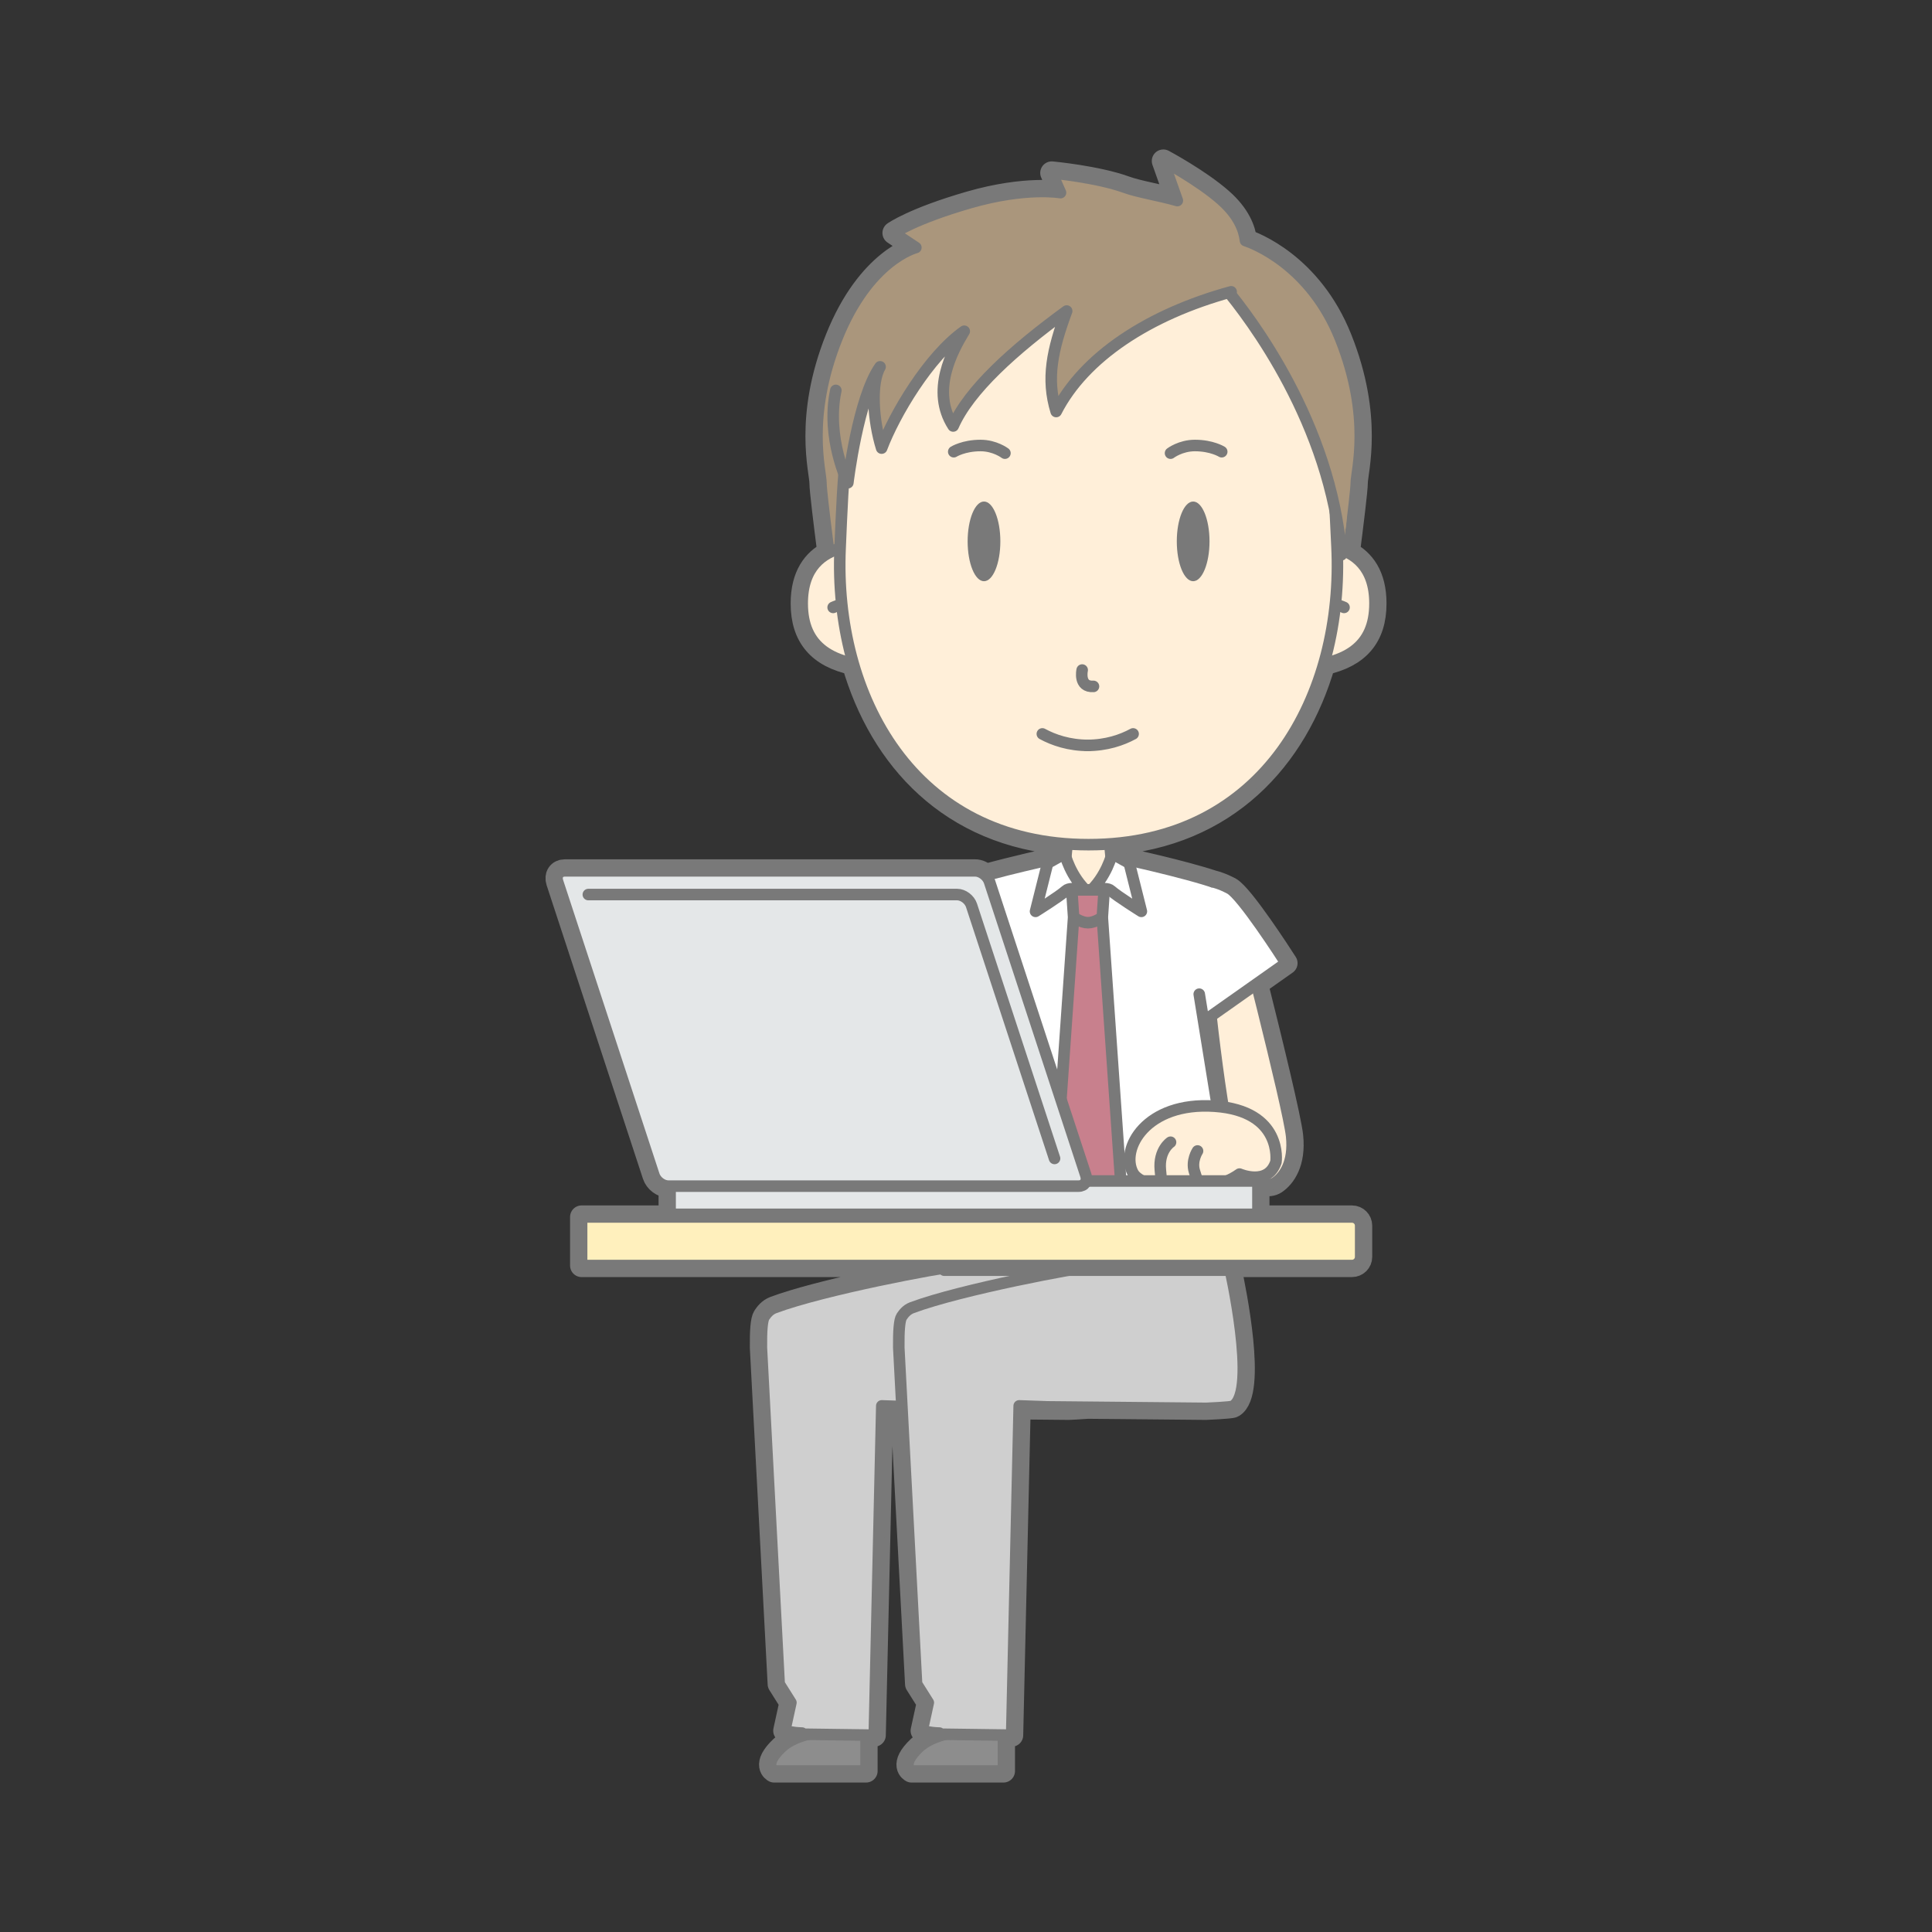 <svg:svg xmlns:svg="http://www.w3.org/2000/svg" height="669.569" version="1.1" viewBox="-188.747 -50.496 669.569 669.569" width="669.569" x="0" y="0">
  <svg:rect x="-188.747" y="-50.496" width="669.569" height="669.569" fill="#333333" stroke="none"/>
  <svg:g id="Layer_1">
    <svg:g>
      <svg:path d="M235.146,333.194 C234.513,333.107 233.857,333.033 233.179,332.972 C231.363,321.695 229.597,310.809 228.398,303.43 L230.925,301.647 C231.951,310.696 233.447,322.802 235.146,333.194 M279.82,371.266 L239.248,371.266 C239.201,370.965 239.154,370.662 239.107,370.349 L245.15,370.349 C246.291,370.349 247.214,369.426 247.214,368.285 L247.214,360.862 C247.214,359.72 246.291,358.796 245.15,358.796 L237.302,358.796 C237.287,358.689 237.269,358.586 237.253,358.479 C238.525,357.881 239.724,357.192 240.826,356.401 C240.826,356.401 241.882,356.859 243.398,357.18 C246.957,359.996 250.996,360.911 253.295,359.346 C256.246,357.339 259.865,352.516 258.9,343.263 C258.277,337.266 251.949,311.278 246.74,290.497 L256.945,283.301 C255.449,280.939 241.707,259.668 237.511,257.443 C237.293,257.324 237.05,257.202 236.789,257.078 C233.675,255.521 231.765,255.16 231.746,255.156 C220.812,251.543 201.388,247.326 201.388,247.326 L200.25,247.326 L196.683,245.34 C196.683,245.34 196.572,245.811 196.318,246.596 L195.88,241.965 C236.304,239.087 260.531,212.471 270.066,179.478 C281.953,176.921 287.775,170.232 287.775,158.635 C287.775,148.887 283.64,143.739 278.544,141.084 C279.753,131.715 281.302,119.241 281.302,116.801 C281.302,112.801 286.802,94.301 275.802,66.802 C265.498,41.042 245.398,33.709 242.896,32.884 C242.457,29.195 240.681,24.122 234.519,18.694 C226.834,11.923 214.425,5.302 214.425,5.302 L219.281,19.015 C212.355,17.064 205.814,16.119 201.259,14.469 C191.365,10.884 175.761,9.436 175.761,9.436 L178.791,16.262 C178.791,16.262 166.925,14.135 147.425,19.753 C127.915,25.374 121.079,30.242 121.079,30.242 L128.659,35.3 C128.659,35.3 112.261,39.302 101.261,66.802 C90.261,94.301 95.761,112.801 95.761,116.801 C95.761,119.24 97.308,131.708 98.517,141.074 C93.413,143.728 89.271,148.878 89.271,158.635 C89.271,170.231 95.091,176.92 106.974,179.477 C116.5,212.445 140.701,239.046 181.07,241.96 L180.63,246.594 C180.378,245.81 180.265,245.34 180.265,245.34 L176.701,247.326 L175.605,247.326 C175.603,247.33 175.601,247.333 175.599,247.337 C174.941,247.48 163.043,250.08 152.8,252.912 C151.806,251.944 150.48,251.308 149.209,251.308 L7.012,251.308 C4.944,251.308 3.818,252.983 4.498,255.051 L37.896,356.833 C38.574,358.9 40.799,360.575 42.865,360.575 L43.519,360.575 C43.505,360.67 43.489,360.763 43.489,360.862 L43.489,368.285 C43.489,369.426 44.413,370.349 45.554,370.349 L137.842,370.349 C137.794,370.662 137.747,370.965 137.702,371.266 L12.819,371.266 L12.819,388.101 L138.017,388.101 C138.202,388.423 138.384,388.709 138.548,388.928 C127.232,390.696 94.495,397.183 79.7,402.705 C77.774,403.424 76.753,404.891 76.128,405.802 C75.351,406.935 75.058,410.786 75.125,416.552 L81.292,533.121 L85.357,539.576 L83.224,549.322 C83.224,549.322 85.933,550.058 89.194,550.128 C89.229,550.385 89.246,550.522 89.246,550.522 L91.198,550.548 C87.677,551.463 84.408,552.875 82.104,555.04 C75.463,561.276 79.557,563.275 79.557,563.275 L111.405,563.275 L111.405,550.818 L114.248,550.856 L116.856,436.737 L123.823,436.98 L128.909,533.121 L132.974,539.576 L130.841,549.322 C130.841,549.322 133.55,550.058 136.812,550.128 C136.846,550.385 136.864,550.522 136.864,550.522 L138.815,550.548 C135.294,551.463 132.025,552.875 129.721,555.04 C123.08,561.276 127.174,563.275 127.174,563.275 L159.021,563.275 L159.021,550.818 L161.865,550.856 L164.457,437.435 L181.628,437.597 C181.628,437.597 185.545,437.438 188.306,437.211 L229.246,437.597 C229.246,437.597 237.947,437.245 238.556,436.837 C246.427,432.271 239.086,396.368 237.648,389.709 L238.441,389.709 L238.392,388.941 C238.558,388.719 238.744,388.428 238.933,388.101 L279.82,388.101 C281.476,388.101 282.82,386.758 282.82,385.101 L282.82,374.266 C282.82,372.609 281.476,371.266 279.82,371.266" fill="#797979" />
      <svg:path d="M235.146,333.194 C234.513,333.107 233.857,333.033 233.179,332.972 C231.363,321.695 229.597,310.809 228.398,303.43 L230.925,301.647 C231.951,310.696 233.447,322.802 235.146,333.194 z M279.82,371.266 L239.248,371.266 C239.201,370.965 239.154,370.662 239.107,370.349 L245.15,370.349 C246.291,370.349 247.214,369.426 247.214,368.285 L247.214,360.862 C247.214,359.72 246.291,358.796 245.15,358.796 L237.302,358.796 C237.287,358.689 237.269,358.586 237.253,358.479 C238.525,357.881 239.724,357.192 240.826,356.401 C240.826,356.401 241.882,356.859 243.398,357.18 C246.957,359.996 250.996,360.911 253.295,359.346 C256.246,357.339 259.865,352.516 258.9,343.263 C258.277,337.266 251.949,311.278 246.74,290.497 L256.945,283.301 C255.449,280.939 241.707,259.668 237.511,257.443 C237.293,257.324 237.05,257.202 236.789,257.078 C233.675,255.521 231.765,255.16 231.746,255.156 C220.812,251.543 201.388,247.326 201.388,247.326 L200.25,247.326 L196.683,245.34 C196.683,245.34 196.572,245.811 196.318,246.596 L195.88,241.965 C236.304,239.087 260.531,212.471 270.066,179.478 C281.953,176.921 287.775,170.232 287.775,158.635 C287.775,148.887 283.64,143.739 278.544,141.084 C279.753,131.715 281.302,119.241 281.302,116.801 C281.302,112.801 286.802,94.301 275.802,66.802 C265.498,41.042 245.398,33.709 242.896,32.884 C242.457,29.195 240.681,24.122 234.519,18.694 C226.834,11.923 214.425,5.302 214.425,5.302 L219.281,19.015 C212.355,17.064 205.814,16.119 201.259,14.469 C191.365,10.884 175.761,9.436 175.761,9.436 L178.791,16.262 C178.791,16.262 166.925,14.135 147.425,19.753 C127.915,25.374 121.079,30.242 121.079,30.242 L128.659,35.3 C128.659,35.3 112.261,39.302 101.261,66.802 C90.261,94.301 95.761,112.801 95.761,116.801 C95.761,119.24 97.308,131.708 98.517,141.074 C93.413,143.728 89.271,148.878 89.271,158.635 C89.271,170.231 95.091,176.92 106.974,179.477 C116.5,212.445 140.701,239.046 181.07,241.96 L180.63,246.594 C180.378,245.81 180.265,245.34 180.265,245.34 L176.701,247.326 L175.605,247.326 C175.603,247.33 175.601,247.333 175.599,247.337 C174.941,247.48 163.043,250.08 152.8,252.912 C151.806,251.944 150.48,251.308 149.209,251.308 L7.012,251.308 C4.944,251.308 3.818,252.983 4.498,255.051 L37.896,356.833 C38.574,358.9 40.799,360.575 42.865,360.575 L43.519,360.575 C43.505,360.67 43.489,360.763 43.489,360.862 L43.489,368.285 C43.489,369.426 44.413,370.349 45.554,370.349 L137.842,370.349 C137.794,370.662 137.747,370.965 137.702,371.266 L12.819,371.266 L12.819,388.101 L138.017,388.101 C138.202,388.423 138.384,388.709 138.548,388.928 C127.232,390.696 94.495,397.183 79.7,402.705 C77.774,403.424 76.753,404.891 76.128,405.802 C75.351,406.935 75.058,410.786 75.125,416.552 L81.292,533.121 L85.357,539.576 L83.224,549.322 C83.224,549.322 85.933,550.058 89.194,550.128 C89.229,550.385 89.246,550.522 89.246,550.522 L91.198,550.548 C87.677,551.463 84.408,552.875 82.104,555.04 C75.463,561.276 79.557,563.275 79.557,563.275 L111.405,563.275 L111.405,550.818 L114.248,550.856 L116.856,436.737 L123.823,436.98 L128.909,533.121 L132.974,539.576 L130.841,549.322 C130.841,549.322 133.55,550.058 136.812,550.128 C136.846,550.385 136.864,550.522 136.864,550.522 L138.815,550.548 C135.294,551.463 132.025,552.875 129.721,555.04 C123.08,561.276 127.174,563.275 127.174,563.275 L159.021,563.275 L159.021,550.818 L161.865,550.856 L164.457,437.435 L181.628,437.597 C181.628,437.597 185.545,437.438 188.306,437.211 L229.246,437.597 C229.246,437.597 237.947,437.245 238.556,436.837 C246.427,432.271 239.086,396.368 237.648,389.709 L238.441,389.709 L238.392,388.941 C238.558,388.719 238.744,388.428 238.933,388.101 L279.82,388.101 C281.476,388.101 282.82,386.758 282.82,385.101 L282.82,374.266 C282.82,372.609 281.476,371.266 279.82,371.266 z" fill-opacity="0" stroke="#797979" stroke-linecap="round" stroke-linejoin="round" stroke-width="8" />
      <svg:path d="M79.557,563.275 L111.406,563.275 L111.406,549.192 C111.406,549.192 90.449,547.202 82.104,555.04 C75.463,561.276 79.557,563.275 79.557,563.275" fill="#8D8D8D" />
      <svg:path d="M79.557,563.275 L111.406,563.275 L111.406,549.192 C111.406,549.192 90.449,547.202 82.104,555.04 C75.463,561.276 79.557,563.275 79.557,563.275 z" fill-opacity="0" stroke="#797979" stroke-linecap="round" stroke-linejoin="round" stroke-width="4" />
      <svg:path d="M127.174,563.275 L159.021,563.275 L159.021,549.192 C159.021,549.192 138.066,547.202 129.721,555.04 C123.08,561.276 127.174,563.275 127.174,563.275" fill="#8D8D8D" />
      <svg:path d="M127.174,563.275 L159.021,563.275 L159.021,549.192 C159.021,549.192 138.066,547.202 129.721,555.04 C123.08,561.276 127.174,563.275 127.174,563.275 z" fill-opacity="0" stroke="#797979" stroke-linecap="round" stroke-linejoin="round" stroke-width="4" />
      <svg:path d="M189.796,388.647 L142.126,388.464 C137.79,388.665 96.778,396.331 79.7,402.705 C77.773,403.423 76.753,404.891 76.128,405.802 C75.35,406.935 75.057,410.786 75.125,416.552 L81.292,533.121 L85.356,539.576 L83.223,549.322 C83.223,549.322 85.932,550.058 89.194,550.127 C89.228,550.384 89.246,550.522 89.246,550.522 L114.248,550.856 L116.855,436.737 L126.587,437.077 L181.628,437.597 C181.628,437.597 190.327,437.245 190.939,436.836 C199.62,431.801 189.796,388.647 189.796,388.647" fill="#CFCFCF" />
      <svg:path d="M189.796,388.647 L142.126,388.464 C137.79,388.665 96.778,396.331 79.7,402.705 C77.773,403.423 76.753,404.891 76.128,405.802 C75.35,406.935 75.057,410.786 75.125,416.552 L81.292,533.121 L85.356,539.576 L83.223,549.322 C83.223,549.322 85.932,550.058 89.194,550.127 C89.228,550.384 89.246,550.522 89.246,550.522 L114.248,550.856 L116.855,436.737 L126.587,437.077 L181.628,437.597 C181.628,437.597 190.327,437.245 190.939,436.836 C199.62,431.801 189.796,388.647 189.796,388.647 z" fill-opacity="0" stroke="#797979" stroke-linecap="round" stroke-linejoin="round" stroke-width="4" />
      <svg:path d="M237.414,388.647 L189.744,388.464 C185.408,388.665 144.396,396.331 127.318,402.705 C125.391,403.423 124.371,404.891 123.746,405.802 C122.968,406.935 122.675,410.786 122.743,416.552 L128.91,533.121 L132.974,539.576 L130.841,549.322 C130.841,549.322 133.55,550.058 136.812,550.127 C136.846,550.384 136.865,550.522 136.865,550.522 L161.865,550.856 L164.473,436.737 L174.205,437.077 L229.246,437.597 C229.246,437.597 237.947,437.245 238.557,436.836 C247.238,431.801 237.414,388.647 237.414,388.647" fill="#CFCFCF" />
      <svg:path d="M237.414,388.647 L189.744,388.464 C185.408,388.665 144.396,396.331 127.318,402.705 C125.391,403.423 124.371,404.891 123.746,405.802 C122.968,406.935 122.675,410.786 122.743,416.552 L128.91,533.121 L132.974,539.576 L130.841,549.322 C130.841,549.322 133.55,550.058 136.812,550.127 C136.846,550.384 136.865,550.522 136.865,550.522 L161.865,550.856 L164.473,436.737 L174.205,437.077 L229.246,437.597 C229.246,437.597 237.947,437.245 238.557,436.836 C247.238,431.801 237.414,388.647 237.414,388.647 z" fill-opacity="0" stroke="#797979" stroke-linecap="round" stroke-linejoin="round" stroke-width="4" />
      <svg:path d="M275.802,66.801 C265.497,41.041 245.398,33.708 242.896,32.883 C242.456,29.194 240.681,24.121 234.519,18.693 C226.833,11.922 214.425,5.301 214.425,5.301 L219.28,19.015 C212.355,17.064 205.814,16.118 201.259,14.468 C191.364,10.883 175.761,9.436 175.761,9.436 L178.79,16.262 C178.79,16.262 166.925,14.134 147.425,19.752 C127.915,25.373 121.079,30.241 121.079,30.241 L128.659,35.299 C128.659,35.299 112.26,39.301 101.26,66.801 C90.26,94.301 95.76,112.801 95.76,116.801 C95.76,120.801 99.924,151.801 99.924,151.801 L188.53,168.811 L277.136,151.801 C277.136,151.801 281.302,120.801 281.302,116.801 C281.302,112.801 286.802,94.301 275.802,66.801" fill="#AA967C" />
      <svg:path d="M275.802,66.801 C265.497,41.041 245.398,33.708 242.896,32.883 C242.456,29.194 240.681,24.121 234.519,18.693 C226.833,11.922 214.425,5.301 214.425,5.301 L219.28,19.015 C212.355,17.064 205.814,16.118 201.259,14.468 C191.364,10.883 175.761,9.436 175.761,9.436 L178.79,16.262 C178.79,16.262 166.925,14.134 147.425,19.752 C127.915,25.373 121.079,30.241 121.079,30.241 L128.659,35.299 C128.659,35.299 112.26,39.301 101.26,66.801 C90.26,94.301 95.76,112.801 95.76,116.801 C95.76,120.801 99.924,151.801 99.924,151.801 L188.53,168.811 L277.136,151.801 C277.136,151.801 281.302,120.801 281.302,116.801 C281.302,112.801 286.802,94.301 275.802,66.801 z" fill-opacity="0" stroke="#797979" stroke-linecap="round" stroke-linejoin="round" stroke-width="4" />
      <svg:path d="M237.511,257.443 C230.517,253.649 201.388,247.326 201.388,247.326 L175.648,247.326 C175.648,247.326 146.517,253.649 139.525,257.443 L149.626,299.051 L227.407,299.051 z" fill="#FFFFFF" />
      <svg:path d="M237.511,257.443 C230.517,253.649 201.388,247.326 201.388,247.326 L175.648,247.326 C175.648,247.326 146.517,253.649 139.525,257.443 L149.626,299.051 L227.407,299.051 L237.511,257.443 z" fill-opacity="0" stroke="#797979" stroke-linecap="round" stroke-linejoin="round" stroke-width="4" />
      <svg:path d="M201.345,247.326 L196.386,247.326 L194.964,232.294 L188.474,228.074 L181.984,232.294 L180.562,247.326 L175.605,247.326 C171.753,254.827 183.366,257.913 183.366,257.913 L193.583,257.913 C193.583,257.913 205.197,254.827 201.345,247.326" fill="#FFEFD9" />
      <svg:path d="M201.345,247.326 L196.386,247.326 L194.964,232.294 L188.474,228.074 L181.984,232.294 L180.562,247.326 L175.605,247.326 C171.753,254.827 183.366,257.913 183.366,257.913 L193.583,257.913 C193.583,257.913 205.197,254.827 201.345,247.326 z" fill-opacity="0" stroke="#797979" stroke-linecap="round" stroke-linejoin="round" stroke-width="4" />
      <svg:path d="M239.781,263.113 C239.781,263.113 257.826,332.921 258.9,343.263 C259.865,352.516 256.246,357.339 253.295,359.346 C250.345,361.353 244.525,359.296 240.543,354.352 C235.248,347.78 229.488,288.135 229.488,288.135 z" fill="#FFEFD9" />
      <svg:path d="M239.781,263.113 C239.781,263.113 257.826,332.921 258.9,343.263 C259.865,352.516 256.246,357.339 253.295,359.346 C250.345,361.353 244.525,359.296 240.543,354.352 C235.248,347.78 229.488,288.135 229.488,288.135 L239.781,263.113 z" fill-opacity="0" stroke="#797979" stroke-linecap="round" stroke-linejoin="round" stroke-width="4" />
      <svg:g>
        <svg:path d="M231.742,255.155 C231.742,255.155 233.945,255.551 237.512,257.443 C241.707,259.668 255.449,280.939 256.945,283.301 L228.379,303.443 L223.791,296.886" fill="#FFFFFF" />
        <svg:path d="M231.742,255.155 C231.742,255.155 233.945,255.551 237.512,257.443 C241.707,259.668 255.449,280.939 256.945,283.301 L228.379,303.443 L223.791,296.886" fill-opacity="0" stroke="#797979" stroke-linecap="round" stroke-linejoin="round" stroke-width="4" />
      </svg:g>
      <svg:path d="M137.266,263.113 C137.266,263.113 119.22,332.921 118.145,343.263 C117.182,352.516 120.8,357.339 123.75,359.346 C126.701,361.353 132.52,359.296 136.503,354.352 C141.799,347.78 147.558,288.135 147.558,288.135 z" fill="#FFEFD9" />
      <svg:path d="M137.266,263.113 C137.266,263.113 119.22,332.921 118.145,343.263 C117.182,352.516 120.8,357.339 123.75,359.346 C126.701,361.353 132.52,359.296 136.503,354.352 C141.799,347.78 147.558,288.135 147.558,288.135 L137.266,263.113 z" fill-opacity="0" stroke="#797979" stroke-linecap="round" stroke-linejoin="round" stroke-width="4" />
      <svg:g>
        <svg:path d="M145.304,255.155 C145.304,255.155 143.101,255.551 139.533,257.443 C135.338,259.668 121.596,280.939 120.1,283.301 L148.665,303.443 L153.253,296.886" fill="#FFFFFF" />
        <svg:path d="M145.304,255.155 C145.304,255.155 143.101,255.551 139.533,257.443 C135.338,259.668 121.596,280.939 120.1,283.301 L148.665,303.443 L153.253,296.886" fill-opacity="0" stroke="#797979" stroke-linecap="round" stroke-linejoin="round" stroke-width="4" />
      </svg:g>
      <svg:g>
        <svg:path d="M150.068,294.051 C150.068,294.051 136.684,376.1 136.453,380.061 C136.169,384.959 137.645,387.721 138.557,388.941 L138.508,389.708 L238.441,389.708 L238.392,388.941 C239.306,387.721 240.781,384.959 240.496,380.061 C240.265,376.1 226.871,294.051 226.871,294.051" fill="#FFFFFF" />
        <svg:path d="M150.068,294.051 C150.068,294.051 136.684,376.1 136.453,380.061 C136.169,384.959 137.645,387.721 138.557,388.941 L138.508,389.708 L238.441,389.708 L238.392,388.941 C239.306,387.721 240.781,384.959 240.496,380.061 C240.265,376.1 226.871,294.051 226.871,294.051" fill-opacity="0" stroke="#797979" stroke-linecap="round" stroke-linejoin="round" stroke-width="4" />
      </svg:g>
      <svg:path d="M196.683,245.34 C196.683,245.34 194.761,253.487 188.474,258.943 C188.474,258.943 194.24,256.288 196.333,258.197 C198.429,260.105 206.814,265.353 206.814,265.353 L202.62,248.647 z" fill="#FFFFFF" />
      <svg:path d="M196.683,245.34 C196.683,245.34 194.761,253.487 188.474,258.943 C188.474,258.943 194.24,256.288 196.333,258.197 C198.429,260.105 206.814,265.353 206.814,265.353 L202.62,248.647 L196.683,245.34 z" fill-opacity="0" stroke="#797979" stroke-linecap="round" stroke-linejoin="round" stroke-width="4" />
      <svg:path d="M180.265,245.34 C180.265,245.34 182.187,253.487 188.474,258.943 C188.474,258.943 182.71,256.288 180.615,258.197 C178.519,260.105 170.136,265.353 170.136,265.353 L174.328,248.647 z" fill="#FFFFFF" />
      <svg:path d="M180.265,245.34 C180.265,245.34 182.187,253.487 188.474,258.943 C188.474,258.943 182.71,256.288 180.615,258.197 C178.519,260.105 170.136,265.353 170.136,265.353 L174.328,248.647 L180.265,245.34 z" fill-opacity="0" stroke="#797979" stroke-linecap="round" stroke-linejoin="round" stroke-width="4" />
      <svg:path d="M193.326,268.044 L188.308,267.685 L183.291,268.044 L175.748,376.154 L188.308,385.202 L200.871,376.154 z" fill="#C8808D" />
      <svg:path d="M193.326,268.044 L188.308,267.685 L183.291,268.044 L175.748,376.154 L188.308,385.202 L200.871,376.154 L193.326,268.044 z" fill-opacity="0" stroke="#797979" stroke-linecap="round" stroke-linejoin="round" stroke-width="4" />
      <svg:path d="M182.693,257.913 L183.334,267.413 C183.334,267.413 185.927,269.288 188.308,269.288 C190.689,269.288 193.283,267.413 193.283,267.413 L193.921,257.913 z" fill="#C8808D" />
      <svg:path d="M182.693,257.913 L183.334,267.413 C183.334,267.413 185.927,269.288 188.308,269.288 C190.689,269.288 193.283,267.413 193.283,267.413 L193.921,257.913 L182.693,257.913 z" fill-opacity="0" stroke="#797979" stroke-linecap="round" stroke-linejoin="round" stroke-width="4" />
      <svg:g>
        <svg:path d="M117.413,139 C117.413,139 89.27,133.192 89.27,158.636 C89.27,173.602 98.958,180.398 118.876,180.684" fill="#FFEFD9" />
        <svg:path d="M117.413,139 C117.413,139 89.27,133.192 89.27,158.636 C89.27,173.602 98.958,180.398 118.876,180.684" fill-opacity="0" stroke="#797979" stroke-linecap="round" stroke-linejoin="round" stroke-width="4" />
      </svg:g>
      <svg:g>
        <svg:path d="M99.995,160.012 C99.995,160.012 103.683,158.309 107.198,158.33" fill="#FFEFD9" />
        <svg:path d="M99.995,160.012 C99.995,160.012 103.683,158.309 107.198,158.33" fill-opacity="0" stroke="#797979" stroke-linecap="round" stroke-linejoin="round" stroke-width="4" />
      </svg:g>
      <svg:g>
        <svg:path d="M259.632,139 C259.632,139 287.775,133.192 287.775,158.636 C287.775,173.602 278.085,180.398 258.167,180.684" fill="#FFEFD9" />
        <svg:path d="M259.632,139 C259.632,139 287.775,133.192 287.775,158.636 C287.775,173.602 278.085,180.398 258.167,180.684" fill-opacity="0" stroke="#797979" stroke-linecap="round" stroke-linejoin="round" stroke-width="4" />
      </svg:g>
      <svg:g>
        <svg:path d="M277.05,160.012 C277.05,160.012 273.361,158.309 269.845,158.33" fill="#FFEFD9" />
        <svg:path d="M277.05,160.012 C277.05,160.012 273.361,158.309 269.845,158.33" fill-opacity="0" stroke="#797979" stroke-linecap="round" stroke-linejoin="round" stroke-width="4" />
      </svg:g>
      <svg:path d="M274.605,138.805 C277.136,190.053 249.984,242.236 188.523,242.236 C127.351,242.236 100.165,190.545 102.405,139.533 C104.589,89.838 104.107,40.785 188.523,40.785 C272.937,40.785 272.162,89.36 274.605,138.805" fill="#FFEFD9" />
      <svg:path d="M274.605,138.805 C277.136,190.053 249.984,242.236 188.523,242.236 C127.351,242.236 100.165,190.545 102.405,139.533 C104.589,89.838 104.107,40.785 188.523,40.785 C272.937,40.785 272.162,89.36 274.605,138.805 z" fill-opacity="0" stroke="#797979" stroke-linecap="round" stroke-linejoin="round" stroke-width="4" />
      <svg:path d="M232.843,45.801 C232.843,45.801 271.646,87.272 276.146,141.772 L277.829,131.292 C277.829,131.292 282.843,53.801 252.843,45.801 C222.843,37.801 232.843,45.801 232.843,45.801" fill="#AA967C" />
      <svg:path d="M235.701,49.083 C244.75,59.89 272.392,96.295 276.146,141.772" fill-opacity="0" stroke="#797979" stroke-linecap="round" stroke-linejoin="round" stroke-width="4" />
      <svg:path d="M237.925,50.634 C209.259,58.467 186.894,73.318 177.288,92.121 C173.798,80.787 175.925,70.801 180.925,57.301 C162.425,70.801 147.093,84.638 141.593,97.138 C133.758,84.971 141.259,71.134 145.425,64.301 C133.065,73.037 121.18,93.183 116.8,104.801 C113.809,95.175 112.977,82.27 116.259,76.634 C108.593,87.468 105.093,116.801 105.093,116.801 C105.093,116.801 97.425,101.301 100.925,84.801 C100.925,84.801 100.425,53.801 128.924,39.801 C143.175,32.801 166.425,27.572 187.862,26.208 C209.298,24.844 228.923,27.344 235.925,35.801 C249.929,52.714 237.925,50.634 237.925,50.634" fill="#AA967C" />
      <svg:path d="M237.925,50.634 C209.259,58.467 186.894,73.318 177.288,92.121 C173.798,80.787 175.925,70.801 180.925,57.301 C162.425,70.801 147.093,84.638 141.593,97.138 C133.758,84.971 141.259,71.134 145.425,64.301 C133.065,73.037 121.18,93.183 116.8,104.801 C113.809,95.175 112.977,82.27 116.259,76.634 C108.593,87.468 105.093,116.801 105.093,116.801 C105.093,116.801 97.425,101.301 100.925,84.801" fill-opacity="0" stroke="#797979" stroke-linecap="round" stroke-linejoin="round" stroke-width="4" />
      <svg:path d="M230.431,137.127 C230.431,144.754 227.892,150.937 224.761,150.937 C221.632,150.937 219.093,144.754 219.093,137.127 C219.093,129.5 221.632,123.317 224.761,123.317 C227.892,123.317 230.431,129.5 230.431,137.127" fill="#797979" />
      <svg:path d="M146.605,137.127 C146.605,144.754 149.142,150.937 152.273,150.937 C155.404,150.937 157.941,144.754 157.941,137.127 C157.941,129.5 155.404,123.317 152.273,123.317 C149.142,123.317 146.605,129.5 146.605,137.127" fill="#797979" />
      <svg:path d="M190.56,376.925 C190.56,378.053 189.646,378.966 188.517,378.966 C187.39,378.966 186.476,378.053 186.476,376.925 C186.476,375.797 187.39,374.883 188.517,374.883 C189.646,374.883 190.56,375.797 190.56,376.925" fill="#77A9C2" />
      <svg:path d="M190.56,376.925 C190.56,378.053 189.646,378.966 188.517,378.966 C187.39,378.966 186.476,378.053 186.476,376.925 C186.476,375.797 187.39,374.883 188.517,374.883 C189.646,374.883 190.56,375.797 190.56,376.925 z" fill-opacity="0" stroke="#797979" stroke-linecap="round" stroke-linejoin="round" stroke-width="4" />
      <svg:path d="M141.791,106.051 C141.791,106.051 145.225,103.901 151.074,103.901 C156.059,103.901 159.527,106.551 159.527,106.551" fill-opacity="0" stroke="#797979" stroke-linecap="round" stroke-linejoin="round" stroke-width="4" />
      <svg:path d="M234.66,106.051 C234.66,106.051 231.224,103.901 225.377,103.901 C220.392,103.901 216.924,106.551 216.924,106.551" fill-opacity="0" stroke="#797979" stroke-linecap="round" stroke-linejoin="round" stroke-width="4" />
      <svg:path d="M253.462,352.193 C253.462,352.193 256.025,334.531 232.216,332.882 C208.407,331.234 199.405,347.725 203.905,356.01 C207.179,362.039 229.355,364.646 240.825,356.401 C240.825,356.401 250.698,360.701 253.462,352.193" fill="#FFEFD9" />
      <svg:path d="M253.462,352.193 C253.462,352.193 256.025,334.531 232.216,332.882 C208.407,331.234 199.405,347.725 203.905,356.01 C207.179,362.039 229.355,364.646 240.825,356.401 C240.825,356.401 250.698,360.701 253.462,352.193 z" fill-opacity="0" stroke="#797979" stroke-linecap="round" stroke-linejoin="round" stroke-width="4" />
      <svg:g>
        <svg:path d="M226.281,348.395 C226.281,348.395 224.041,351.76 225.205,355.476 C227.121,361.587 225.205,355.476 225.205,355.476" fill="#8D96A5" />
        <svg:path d="M226.281,348.395 C226.281,348.395 224.041,351.76 225.205,355.476 C227.121,361.587 225.205,355.476 225.205,355.476" fill-opacity="0" stroke="#797979" stroke-linecap="round" stroke-linejoin="round" stroke-width="4" />
      </svg:g>
      <svg:g>
        <svg:path d="M216.925,345.364 C216.925,345.364 212.759,348.09 213.388,354.92 C214.364,365.553 213.388,354.92 213.388,354.92" fill="#8D96A5" />
        <svg:path d="M216.925,345.364 C216.925,345.364 212.759,348.09 213.388,354.92 C214.364,365.553 213.388,354.92 213.388,354.92" fill-opacity="0" stroke="#797979" stroke-linecap="round" stroke-linejoin="round" stroke-width="4" />
      </svg:g>
      <svg:path d="M43.489,368.285 C43.489,369.426 44.413,370.349 45.553,370.349 L245.15,370.349 C246.29,370.349 247.214,369.426 247.214,368.285 L247.214,360.862 C247.214,359.721 246.29,358.796 245.15,358.796 L45.553,358.796 C44.413,358.796 43.489,359.721 43.489,360.862 z" fill="#E4E7E8" />
      <svg:path d="M43.489,368.285 C43.489,369.426 44.413,370.349 45.553,370.349 L245.15,370.349 C246.29,370.349 247.214,369.426 247.214,368.285 L247.214,360.862 C247.214,359.721 246.29,358.796 245.15,358.796 L45.553,358.796 C44.413,358.796 43.489,359.721 43.489,360.862 L43.489,368.285 z" fill-opacity="0" stroke="#797979" stroke-linecap="round" stroke-linejoin="round" stroke-width="4" />
      <svg:path d="M37.896,356.833 C38.575,358.9 40.799,360.575 42.866,360.575 L185.062,360.575 C187.129,360.575 188.254,358.9 187.576,356.833 L154.18,255.051 C153.502,252.983 151.277,251.309 149.209,251.309 L7.012,251.309 C4.945,251.309 3.819,252.983 4.499,255.051 z" fill="#E4E7E8" />
      <svg:path d="M37.896,356.833 C38.575,358.9 40.799,360.575 42.866,360.575 L185.062,360.575 C187.129,360.575 188.254,358.9 187.576,356.833 L154.18,255.051 C153.502,252.983 151.277,251.309 149.209,251.309 L7.012,251.309 C4.945,251.309 3.819,252.983 4.499,255.051 L37.896,356.833 z" fill-opacity="0" stroke="#797979" stroke-linecap="round" stroke-linejoin="round" stroke-width="4" />
      <svg:path d="M176.724,350.982 L147.945,263.271 C147.265,261.204 145.04,259.529 142.974,259.529 L15.153,259.529" fill-opacity="0" stroke="#797979" stroke-linecap="round" stroke-linejoin="round" stroke-width="4" />
      <svg:path d="M12.819,388.101 L279.819,388.101 C281.476,388.101 282.819,386.758 282.819,385.101 L282.819,374.266 C282.819,372.609 281.476,371.266 279.819,371.266 L12.819,371.266 z" fill="#FFF0BD" />
      <svg:path d="M12.819,388.101 L279.819,388.101 C281.476,388.101 282.819,386.758 282.819,385.101 L282.819,374.266 C282.819,372.609 281.476,371.266 279.819,371.266 L12.819,371.266 L12.819,388.101 z" fill-opacity="0" stroke="#797979" stroke-linecap="round" stroke-linejoin="round" stroke-width="4" />
      <svg:path d="M186.298,181.718 C186.298,181.718 184.964,187.718 190.216,187.385" fill-opacity="0" stroke="#797979" stroke-linecap="round" stroke-linejoin="round" stroke-width="4" />
      <svg:path d="M188.517,207.837 C181.728,207.837 176.376,205.966 172.497,203.856" fill-opacity="0" stroke="#797979" stroke-linecap="round" stroke-linejoin="round" stroke-width="4" />
      <svg:path d="M187.933,207.837 C194.72,207.837 200.074,205.966 203.953,203.856" fill-opacity="0" stroke="#797979" stroke-linecap="round" stroke-linejoin="round" stroke-width="4" />
    </svg:g>
  </svg:g>
</svg:svg>